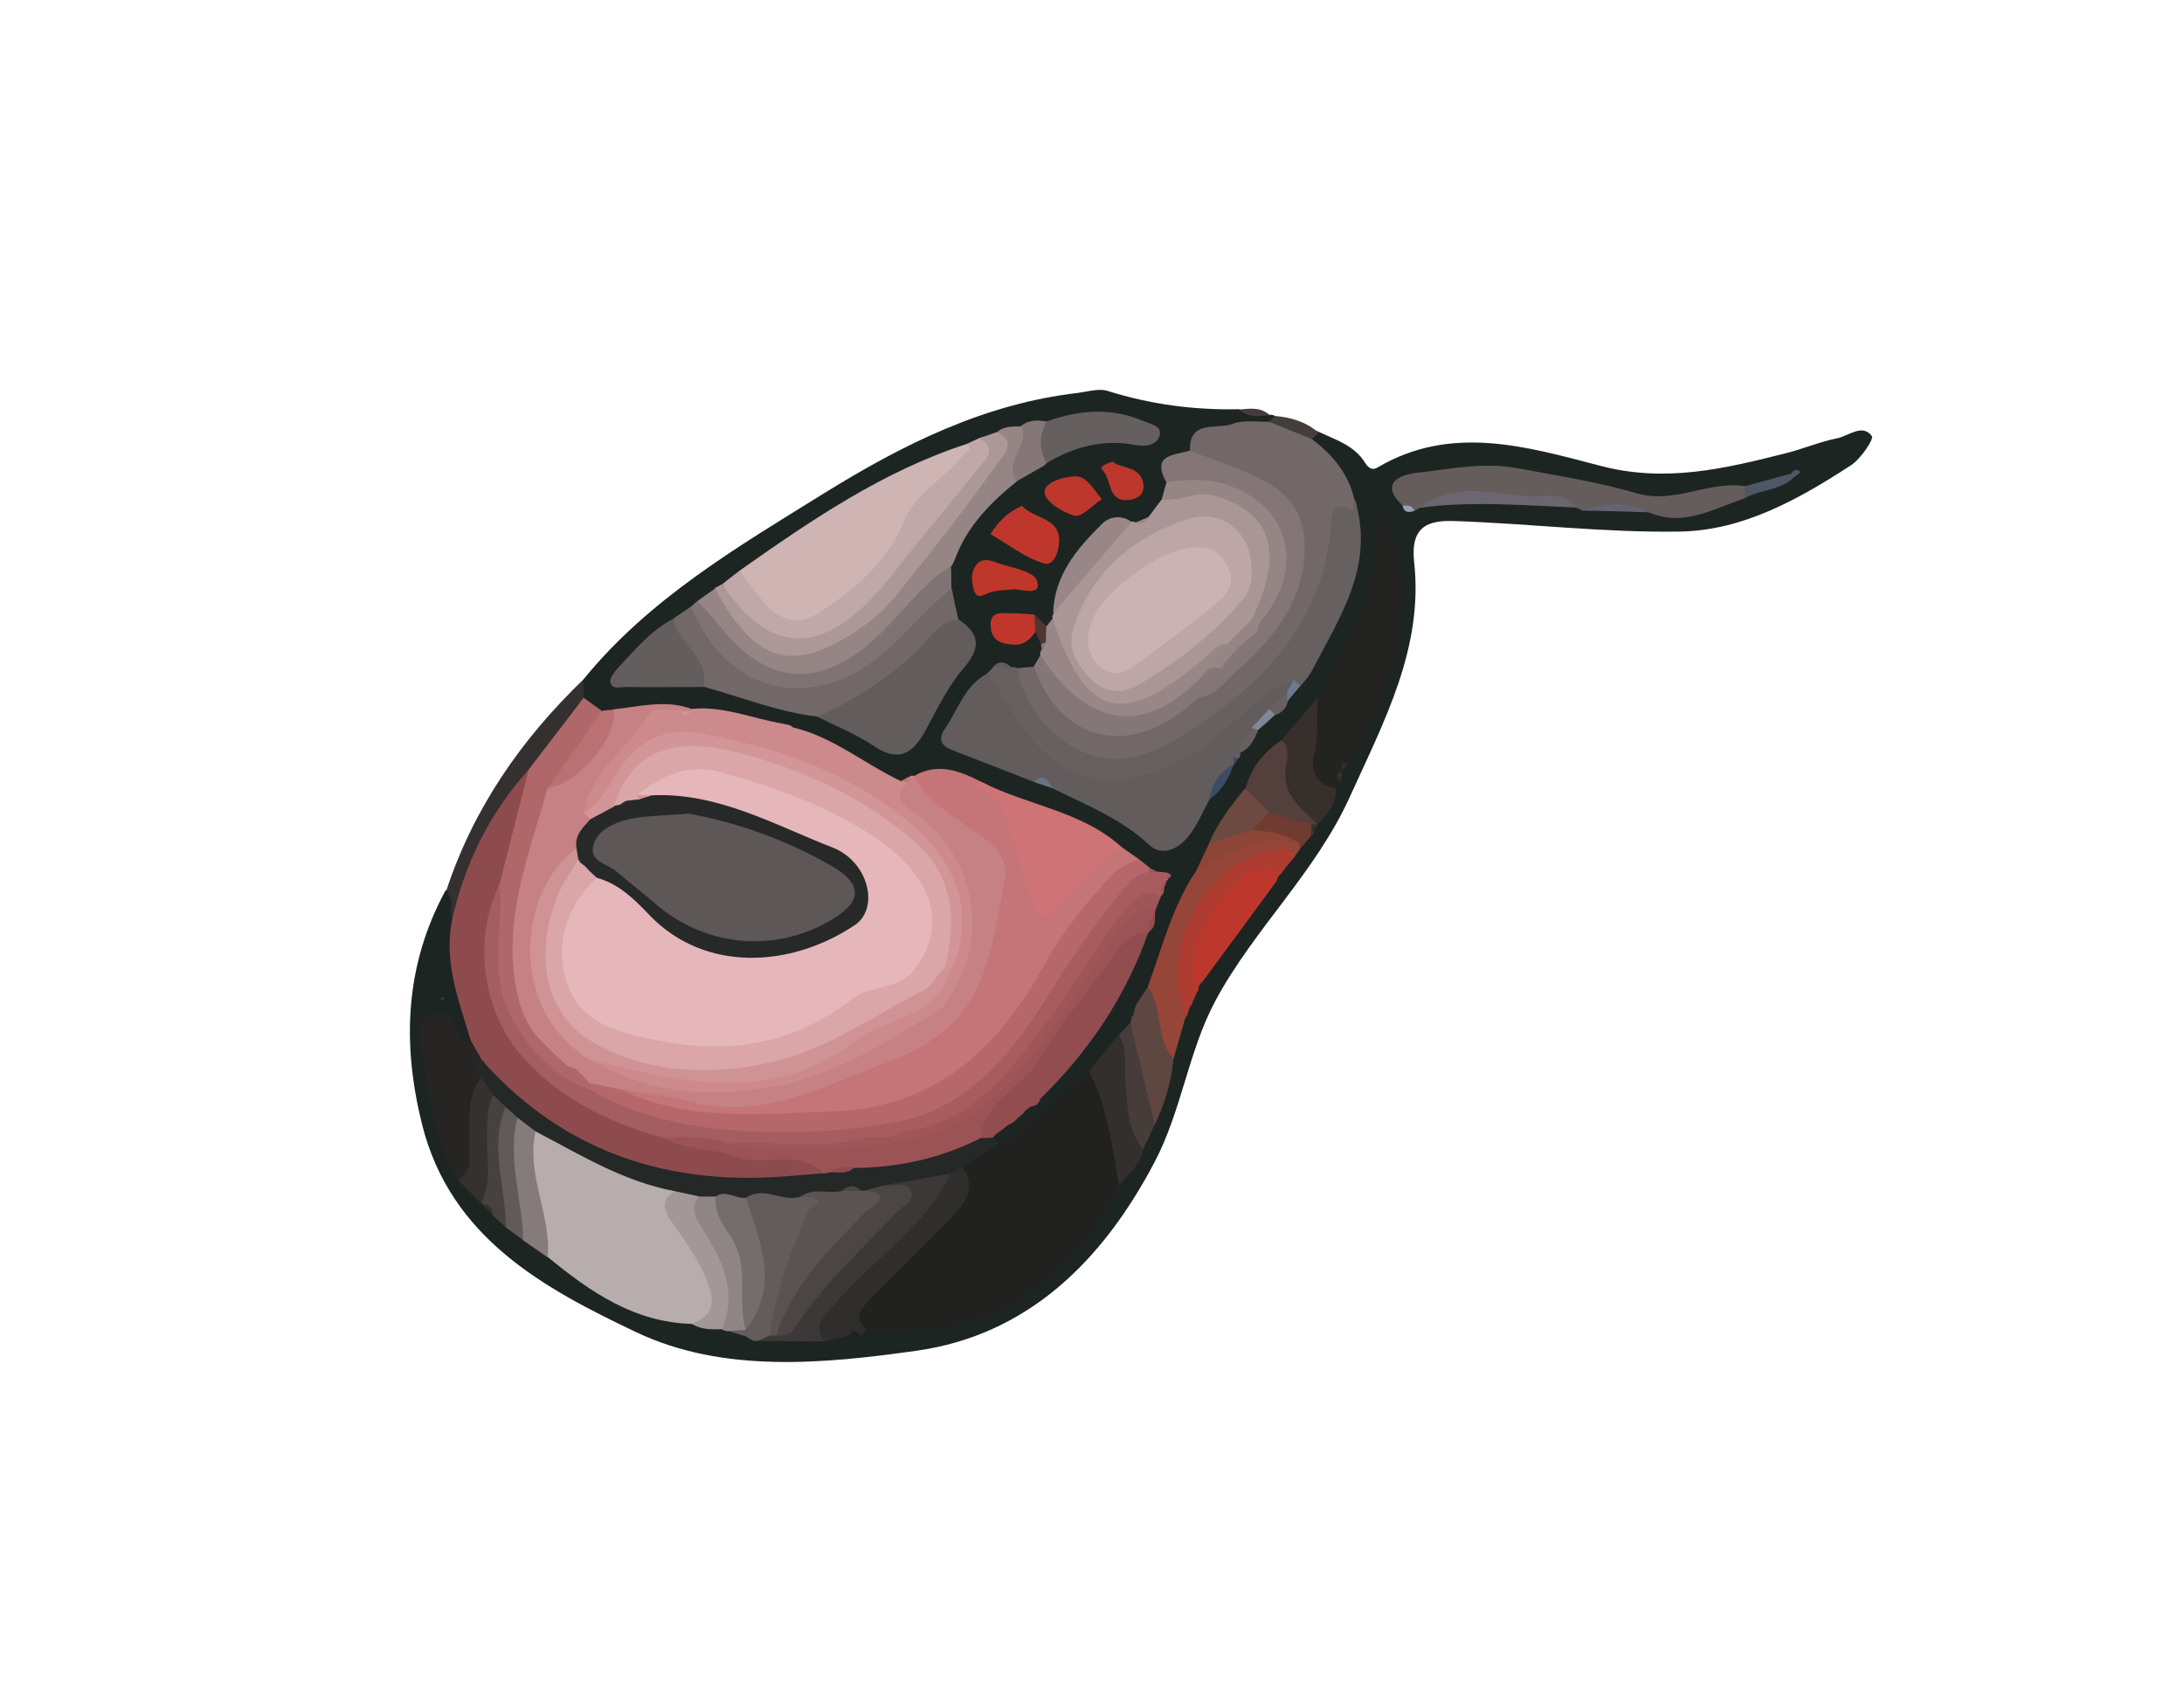 <?xml version="1.0" encoding="utf-8"?>
<!-- Generator: Adobe Illustrator 16.0.0, SVG Export Plug-In . SVG Version: 6.00 Build 0)  -->
<!DOCTYPE svg PUBLIC "-//W3C//DTD SVG 1.0//EN" "http://www.w3.org/TR/2001/REC-SVG-20010904/DTD/svg10.dtd">
<svg version="1.0" id="mouse_xA0_Image_1_" xmlns:x="http://ns.adobe.com/Extensibility/1.0/" xmlns:i="http://ns.adobe.com/AdobeIllustrator/10.0/" xmlns:graph="http://ns.adobe.com/Graphs/1.0/"
	 xmlns="http://www.w3.org/2000/svg" xmlns:xlink="http://www.w3.org/1999/xlink" xmlns:a="http://ns.adobe.com/AdobeSVGViewerExtensions/3.0/"
	 x="0px" y="0px" width="87.12px" height="67.92px" viewBox="0 0 87.12 67.92" style="enable-background:new 0 0 87.12 67.92;"
	 xml:space="preserve">
<g>
	<path style="fill-rule:evenodd;clip-rule:evenodd;fill:#1D2523;" d="M23.27,27.1c2.62-3.22,6.14-5.28,9.59-7.42
		c3.13-1.94,6.4-3.58,10.14-4.01c0.39-0.05,0.83-0.19,1.18-0.08c1.72,0.54,3.46,0.77,5.25,0.73c0.37,0.28,0.84-0.04,1.21,0.23
		c0.08-0.02,0.15,0,0.22,0.04c0.04,0.22-0.1,0.32-0.26,0.4c-0.96,0.34-2.16-0.08-2.9,0.93c-0.31,0.43-1.13,0.44-1,1.23
		c0,0.28-0.06,0.54-0.16,0.8c-0.13,0.32-0.33,0.58-0.61,0.78c-0.19,0.13-0.39,0.22-0.61,0.27c-0.11,0.02-0.22,0.02-0.33,0.01
		c-1.39,0.02-1.78,1.17-2.35,2.11c-0.23,0.38-0.34,0.81-0.39,1.25c-0.02,0.11-0.06,0.21-0.11,0.32c-0.09,0.15-0.21,0.26-0.37,0.33
		c-0.29,0.06-0.5-0.2-0.77-0.2c-0.12-0.01-0.24-0.04-0.36-0.03c-0.22,0.02-0.55-0.05-0.5,0.3c0.03,0.22,0.32,0.19,0.52,0.16
		c0.2-0.03,0.38-0.12,0.58-0.16c0.28-0.01,0.4,0.17,0.47,0.4c0.02,0.11,0.03,0.23,0.03,0.34c-0.01,0.11-0.04,0.23-0.07,0.33
		c-0.08,0.21-0.2,0.4-0.38,0.55c-0.19,0.12-0.4,0.16-0.62,0.15c-0.1,0-0.2-0.02-0.3-0.04c-0.18-0.03-0.36-0.1-0.55-0.03
		c-0.08,0.04-0.16,0.09-0.24,0.14c-0.07,0.07-0.14,0.14-0.21,0.21c-0.03,0.04-0.07,0.07-0.11,0.11c-0.13,0.15-0.27,0.29-0.39,0.46
		c-1.13,1.54-1.13,1.55,0.6,2.36c0.61,0.29,1.21,0.62,1.85,0.84c0.26,0.1,0.51,0.21,0.77,0.33c1.11,0.44,2.24,0.81,3.2,1.58
		c1.16,0.94,1.55,0.82,2.37-0.45c0.11-0.17,0.21-0.34,0.33-0.5c0.34-0.4,0.65-0.83,0.91-1.28c0.05-0.09,0.1-0.18,0.15-0.27
		c0.05-0.09,0.1-0.18,0.15-0.27c0.03-0.04,0.06-0.09,0.08-0.13c0.03-0.04,0.06-0.08,0.09-0.13c0.23-0.27,0.44-0.55,0.64-0.85
		c0.18-0.25,0.42-0.44,0.67-0.62c0.26-0.16,0.42-0.42,0.59-0.67c0.16-0.22,0.33-0.43,0.48-0.65c1.26-2.15,2.58-4.28,2.04-6.96
		c-0.22-1.04-1.13-1.69-1.55-2.62c0.05-0.19,0.13-0.33,0.36-0.2c0.68,0.32,1.42,0.54,1.85,1.23c0.11,0.18,0.27,0.33,0.49,0.2
		c2.95-1.75,5.99-0.83,8.91-0.07c2.59,0.68,4.95,0.11,7.37-0.5c0.69-0.17,1.36-0.46,2.06-0.6c0.47-0.09,1-0.6,1.39-0.09
		c0.09,0.12-0.45,0.92-0.84,1.17c-2.08,1.35-4.3,2.6-6.82,2.64c-3,0.05-6-0.32-9-0.42c-0.98-0.03-1.76,0.16-1.6,1.63
		c0.38,3.43-1.2,6.36-2.57,9.38c-1.37,3.02-3.81,5.25-5.35,8.11c-1.09,2.03-1.35,4.38-2.43,6.44c-2.07,3.94-5.05,6.9-9.5,7.53
		c-3.7,0.52-7.71,0.91-11.18-0.74c-3.66-1.74-7.42-3.75-8.55-8.31c-0.8-3.24-0.67-6.34,0.95-9.32c0.68,0.15,0.46,0.73,0.56,1.16
		c-0.16,1.57,0.27,3.06,0.61,4.56c-0.12,0.56-0.36,0.67-0.79,0.23c-0.23-0.23-0.37-0.74-0.81-0.47c-0.34,0.21-0.24,0.65-0.18,1
		c0.28,1.6,0.47,3.24,1.26,4.71c0.17,0.38,0.45,0.69,0.74,0.97c0.07,0.07,0.14,0.14,0.21,0.21c0.13,0.14,0.27,0.29,0.41,0.43
		c0.17,0.17,0.36,0.32,0.56,0.45c0.25,0.16,0.48,0.36,0.73,0.53c0.35,0.24,0.7,0.47,1.06,0.69c1.62,1.23,3.29,2.36,5.4,2.58
		c0.36,0.14,0.75,0.15,1.13,0.19c0.11,0.01,0.21,0.04,0.32,0.07c0.26,0.08,0.51,0.17,0.77,0.25c0.16,0.04,0.31,0.09,0.48,0.1
		c0.11,0,0.22,0.01,0.34,0.01c0.7,0.01,1.39,0,2.09-0.02c0.34-0.06,0.67-0.16,1.02-0.18c0.17-0.02,0.33-0.03,0.5-0.05
		c0.16-0.04,0.32-0.09,0.48-0.13c0.99-0.18,1.9-0.58,3-0.18c0.64,0.23,1.46-0.29,2.08-0.72c1.84-1.26,3.63-2.58,4.67-4.64
		c0.29-0.52,0.72-0.96,0.94-1.52c0.15-0.35,0.32-0.69,0.47-1.05c0.35-0.75,0.48-1.57,0.69-2.35c0.15-0.5,0.32-0.99,0.48-1.49
		c0.03-0.09,0.07-0.19,0.11-0.28c0.08-0.18,0.15-0.36,0.21-0.54c0.06-0.18,0.13-0.36,0.21-0.54c0.04-0.09,0.08-0.18,0.13-0.27
		c0.07-0.14,0.15-0.28,0.23-0.41c0.86-1.3,1.88-2.48,2.77-3.75c0.06-0.09,0.13-0.17,0.19-0.26c0.03-0.04,0.07-0.08,0.1-0.12
		c0.17-0.19,0.33-0.39,0.47-0.6c0.08-0.12,0.17-0.24,0.27-0.36c0.12-0.15,0.24-0.3,0.37-0.45c0.13-0.14,0.25-0.29,0.35-0.46
		c0.04-0.09,0.09-0.18,0.14-0.26c0.18-0.31,0.35-0.62,0.49-0.95c0.06-0.14,0.12-0.28,0.17-0.42c0.05-0.15,0.1-0.29,0.15-0.43
		c0.04-0.1,0.09-0.19,0.15-0.28c0.08-0.14,0.16-0.28,0.24-0.42c0.69-1.69,1.54-3.33,1.75-5.19c0.07-0.6,0.1-1.19,0.09-1.79
		c-0.01-0.65-0.25-1.25-0.37-1.87c0.01,0.54-0.03,1.09-0.17,1.61c-0.48,1.78-1.24,3.44-2.23,5c-0.46,0.64-0.92,1.28-1.5,1.82
		c-0.61,0.54-1.08,1.18-1.46,1.9c-0.43,0.75-0.98,1.42-1.35,2.21c-0.2,0.39-0.39,0.79-0.58,1.19c-0.81,1.36-1.25,2.87-1.82,4.33
		c-0.14,0.28-0.32,0.55-0.49,0.82c-0.11,0.17-0.2,0.35-0.27,0.54c-0.04,0.1-0.08,0.19-0.13,0.28c-0.14,0.22-0.33,0.4-0.49,0.6
		c-0.37,0.45-0.7,0.93-1.07,1.38c-0.63,0.56-1.22,1.18-1.89,1.7c-0.08,0.07-0.17,0.13-0.25,0.19c-0.04,0.03-0.08,0.06-0.12,0.1
		c-0.08,0.07-0.15,0.14-0.23,0.21c-0.36,0.29-0.65,0.7-1.18,0.72c-0.16-0.01-0.3-0.07-0.41-0.2c-0.04-0.09-0.05-0.19-0.03-0.29
		c0.04-0.09,0.09-0.17,0.16-0.25c0.13-0.14,0.29-0.24,0.45-0.34c0.07-0.05,0.15-0.1,0.22-0.15c0.03-0.03,0.07-0.05,0.1-0.08
		c0.06-0.06,0.13-0.12,0.2-0.18c0.03-0.03,0.07-0.06,0.1-0.09c0.07-0.06,0.14-0.12,0.21-0.17c0.07-0.06,0.14-0.12,0.21-0.18
		c0.1-0.11,0.19-0.22,0.28-0.34c1.74-1.76,2.93-3.88,4.03-6.05c0.04-0.09,0.09-0.18,0.14-0.27c0.12-0.21,0.18-0.44,0.21-0.68
		c0.02-0.09,0.04-0.18,0.07-0.27c0.05-0.13,0.11-0.25,0.17-0.38c0.04-0.08,0.08-0.16,0.11-0.24c0.05-0.12,0.09-0.23,0.14-0.35
		c0.02-0.08,0.06-0.14,0.12-0.2c0.16-0.03,0.08,0.14,0.1-0.02c0.01-0.06-0.1-0.09-0.19-0.06c-0.13,0-0.25-0.03-0.37-0.08
		c-0.13-0.05-0.25-0.12-0.37-0.18c-0.17-0.1-0.33-0.21-0.48-0.33c-0.24-0.2-0.51-0.36-0.75-0.56c-0.54-0.51-1.21-0.77-1.9-0.97
		c-1.2-0.34-2.23-1.04-3.4-1.44c-0.79-0.23-1.57-0.51-2.42-0.28c-0.1,0.04-0.21,0.08-0.32,0.11c-0.16,0.06-0.33,0.1-0.5,0.11
		c-0.59-0.01-1-0.41-1.46-0.7c-0.89-0.57-1.82-1.04-2.85-1.33c-0.2-0.11-0.42-0.18-0.65-0.21c-1.08-0.17-2.14-0.42-3.22-0.57
		c-1.07-0.35-2.14-0.08-3.21,0c-0.19,0.02-0.38,0.02-0.56,0c-0.41-0.08-0.72-0.29-0.81-0.73C23.14,27.6,23.12,27.33,23.27,27.1z"/>
	<path style="fill-rule:evenodd;clip-rule:evenodd;fill:#353030;" d="M23.27,27.1c0,0.24,0.01,0.48,0.01,0.73
		c-0.36,1.24-1.42,2.03-2.04,3.11c-1.18,1.52-2.22,3.11-2.67,5.01c-0.08,0.33-0.04,0.75-0.54,0.81c-0.1-0.41,0.12-0.87-0.23-1.23
		C18.88,32.24,20.79,29.49,23.27,27.1z"/>
	<path style="fill-rule:evenodd;clip-rule:evenodd;fill:#433D3C;" d="M52.6,17.26c-0.09,0.08-0.18,0.17-0.27,0.25
		c-0.7,0.09-1.34,0.05-1.71-0.69c0.08-0.08,0.16-0.15,0.25-0.23C51.51,16.65,52.1,16.82,52.6,17.26z"/>
	<path style="fill-rule:evenodd;clip-rule:evenodd;fill:#433D3C;" d="M50.65,16.56c-0.42,0.03-0.86,0.12-1.21-0.23
		C49.86,16.3,50.29,16.22,50.65,16.56z"/>
	<path style="fill-rule:evenodd;clip-rule:evenodd;fill:#21211F;" d="M44.64,47.29c-1.48,2.96-3.86,5-7.03,5.65
		c-0.82,0.17-2.02,0.12-3.04,0.1c-1.09-0.34-0.45-0.93-0.12-1.33c0.89-1.07,1.92-2.01,2.92-2.98c0.63-0.62,1.03-1.3,0.93-2.21
		c0.3-0.67,0.96-0.75,1.55-0.92c0.55,0.02,0.76-0.55,1.2-0.72c0.08-0.08,0.16-0.16,0.24-0.24l0,0c0.08-0.08,0.16-0.16,0.24-0.24
		c0.64-0.56,1.28-1.12,1.92-1.68c0.23-0.05,0.43,0.05,0.49,0.23C44.39,44.36,45.1,45.73,44.64,47.29z"/>
	<path style="fill-rule:evenodd;clip-rule:evenodd;fill:#C68184;" d="M24.47,28.29c1.05-0.11,2.1-0.41,3.16,0
		c-0.04,0.04-0.07,0.09-0.1,0.14c-0.15,0.1-0.31,0.15-0.48,0.17c-0.55-0.02-0.96,0.17-1.32,0.64c-0.76,0.97-1.7,1.81-2.06,3.04
		c0,0.17,0.01,0.33-0.01,0.5c-0.12,0.44-0.31,0.84-0.56,1.22c-1.12,1.09-1.52,2.47-1.6,3.97c-0.1,1.82,0.91,3.05,2.27,4.07
		c3.46,1.4,6.88,1.93,10.2-0.4c0.36-0.25,0.79-0.36,1.21-0.48c3.27-0.94,4.21-4.03,2.54-6.93c-0.38-0.66-0.88-1.21-1.51-1.67
		c-0.41-0.31-0.97-0.74-0.17-1.28c0.08-0.09,0.16-0.19,0.22-0.29c0.06-0.06,0.13-0.07,0.22-0.04c1.32,0.78,2.49,1.77,3.57,2.85
		c0.58,0.58,0.47,1.43,0.31,2.17c-0.24,1.09-0.5,2.18-0.87,3.23c-0.4,1.13-1.12,2.09-2.19,2.59c-1.69,0.79-3.35,1.65-5.12,2.28
		c-2.07,0.74-4.09,0.28-6.12-0.1c-0.35-0.07-0.69-0.21-1.05-0.2c-0.4-0.02-0.79-0.08-1.16-0.24c-0.09-0.04-0.19-0.09-0.27-0.14
		c-0.08-0.05-0.16-0.11-0.23-0.17c-0.03-0.03-0.07-0.06-0.1-0.09c-0.06-0.06-0.13-0.12-0.19-0.18c-0.03-0.03-0.06-0.06-0.09-0.08
		c-0.1-0.07-0.2-0.14-0.31-0.2c-0.07-0.04-0.14-0.08-0.21-0.13c-0.07-0.05-0.13-0.11-0.19-0.16c-0.03-0.03-0.06-0.06-0.09-0.09
		c-0.07-0.06-0.13-0.12-0.19-0.18c-0.03-0.03-0.07-0.06-0.1-0.09c-0.07-0.06-0.14-0.13-0.21-0.19c-0.04-0.03-0.07-0.07-0.11-0.1
		c-0.08-0.07-0.16-0.14-0.24-0.21c-0.04-0.04-0.08-0.08-0.12-0.12c-0.09-0.08-0.16-0.17-0.24-0.26c-0.77-1.36-1-2.79-0.71-4.34
		c0.34-1.78,0.51-3.59,1.35-5.24C22.95,30.84,23.86,29.71,24.47,28.29z"/>
	<path style="fill-rule:evenodd;clip-rule:evenodd;fill:#C57478;" d="M24.73,43.44c0.94,0.16,1.89,0.25,2.8,0.49
		c2.89,0.76,5.29-0.59,7.85-1.56c3.76-1.43,4-3.5,4.7-7.26c0.14-0.76-0.27-1.25-0.85-1.7c-0.98-0.75-2.15-1.29-2.77-2.46
		c0.96-0.56,1.83-0.2,2.7,0.24c1.04,0.44,1.24,1.45,1.62,2.35c0.22,0.52,0.35,1.06,0.5,1.59c0.3,1.04,0.45,1.08,1.2,0.34
		c0.42-0.42,0.83-0.86,1.27-1.26c0.28-0.25,0.55-0.62,1.03-0.4c0.21,0.15,0.43,0.3,0.64,0.45c0.06,0.17,0.01,0.31-0.14,0.41
		c-1.27,0.89-2.09,2.17-2.95,3.41c-0.25,0.36-0.48,0.73-0.7,1.12c-1.92,3.5-4.83,5.42-8.86,5.52c-2.35,0.06-4.7,0.22-6.99-0.5
		C25.35,44.08,24.78,44.09,24.73,43.44z"/>
	<path style="fill-rule:evenodd;clip-rule:evenodd;fill:#B7ADAC;" d="M27.6,52.8c-2.3-0.06-4.06-1.28-5.74-2.66
		c-0.53-1.37-0.9-2.77-0.85-4.25c0.01-0.31-0.07-0.64,0.25-0.86c0.07-0.02,0.16-0.07,0.23-0.04c1.86,0.7,3.6,1.69,5.44,2.44
		c-0.08,1.08,0.64,1.82,1.14,2.65c0.42,0.71,0.68,1.42,0.47,2.25C28.39,52.87,28.13,53.08,27.6,52.8z"/>
	<path style="fill-rule:evenodd;clip-rule:evenodd;fill:#8E4B4E;" d="M18.02,36.76c0.5-2.29,1.5-4.32,3.07-6.07
		c0.46,1.25-0.37,2.34-0.47,3.52c-0.03,0.38-0.2,0.76-0.4,1.1c-1.23,2.19-0.5,6,1.9,7.68c1.4,0.99,2.94,1.57,4.51,2.17
		c1.64,0.46,3.29,0.79,4.99,0.84c0.55,0.02,1.14-0.01,1.31,0.72c-0.87,0.71-1.97,0.62-2.95,0.62c-4.13,0.01-7.71-1.41-10.61-4.42
		c-0.08-0.1-0.14-0.2-0.2-0.31c-0.06-0.1-0.12-0.21-0.17-0.31c-0.15-0.26-0.15-0.56-0.23-0.83C18.31,39.93,17.71,38.42,18.02,36.76z
		"/>
	<path style="fill-rule:evenodd;clip-rule:evenodd;fill:#726868;" d="M50.62,16.82c0.57,0.23,1.14,0.46,1.71,0.69
		c0.82,0.62,1.45,1.36,1.69,2.39c0.11,0.18,0.14,0.39,0.06,0.57c-0.11,0.26-0.26,0.05-0.4,0.04c-0.29,0-0.22,0.39-0.25,0.6
		c-0.42,3.41-2.28,5.88-5.02,7.8c-0.86,0.6-1.74,1.13-2.74,1.45c-2,0.63-4.38-0.58-5.06-2.55c-0.13-0.38-0.25-0.76-0.05-1.16
		c0.23-0.02,0.45-0.04,0.68-0.06c0.32,0.13,0.43,0.44,0.61,0.71c1.26,1.9,2.98,2.25,4.91,1c0.3-0.19,0.59-0.4,0.88-0.61
		c1.8-1.2,3.31-2.63,3.91-4.8c0.44-1.63,0.03-2.53-1.39-3.42c-0.87-0.55-2-0.6-2.69-1.47c-0.06-1.27,1.04-0.87,1.66-1.08
		C49.58,16.73,50.12,16.83,50.62,16.82z"/>
	<path style="fill-rule:evenodd;clip-rule:evenodd;fill:#625C5C;" d="M41.25,31.19c-1.09-0.43-2.18-0.86-3.28-1.28
		c-0.42-0.16-0.56-0.43-0.3-0.81c0.53-0.76,0.79-1.73,1.68-2.22c0.68,0.14,0.91,0.72,1.21,1.23c1.64,2.82,3.97,3.42,6.74,1.73
		c0.82-0.5,1.58-1.07,2.29-1.71c0.55-0.49,1.04-1.12,1.9-1.11c0.31,0.18,0.14,0.36,0.02,0.55c-0.29,0.23-0.42,0.62-0.75,0.82
		c-0.27,0.23-0.58,0.42-0.73,0.76c-0.12,0.34-0.44,0.54-0.56,0.88l0,0.01c-0.08,0.05-0.13,0.13-0.15,0.22
		c-0.02,0.09-0.06,0.17-0.11,0.25l0.01-0.01c-0.4,0.42-0.64,0.94-0.98,1.4c-0.27,0.48-0.48,1.01-0.82,1.44
		c-0.39,0.5-1.05,0.84-1.56,0.37c-1.13-1.05-2.52-1.61-3.86-2.26C41.76,31.32,41.58,31.02,41.25,31.19z"/>
	<path style="fill-rule:evenodd;clip-rule:evenodd;fill:#CC8A8D;" d="M36.24,31.2c-0.72,0.59-0.22,0.87,0.27,1.22
		c2.48,1.82,3,5.11,1.22,7.56c-0.05,0.06-0.06,0.17-0.12,0.2c-2.08,1.29-4.23,2.67-6.58,3.12c-2.48,0.48-5.17,0.41-7.51-1.08
		c0.45-0.41,0.91-0.12,1.35-0.02c1.55,0.37,3.12,0.64,4.72,0.64c1.11,0.01,2.12-0.32,3.04-0.94c0.86-0.58,1.78-1.07,2.77-1.4
		c0.91-0.31,1.63-0.82,2.12-1.64c0.05-0.1,0.1-0.21,0.15-0.31c0.11-0.2,0.16-0.42,0.19-0.65c0.45-1.7-0.02-3.13-1.25-4.35
		c-2.59-2.56-5.89-3.57-9.34-4.11c-1.12-0.17-1.92,0.8-2.54,1.73c-0.36,0.54-0.57,1.28-1.44,1.21c0.32-1.68,1.82-2.59,2.64-3.95
		c0.13-0.21,0.8-0.08,1.22-0.11c0.12,0.11,0.26,0.1,0.39,0.03l0.08-0.08c1.25-0.12,2.4,0.39,3.6,0.59c0.14,0.04,0.3,0.03,0.41,0.15
		c1.6,0.38,2.85,1.45,4.3,2.14C36.04,31.11,36.15,31.12,36.24,31.2z"/>
	<path style="fill-rule:evenodd;clip-rule:evenodd;fill:#CEB5B4;" d="M29.5,22.76c2.84-2,5.7-3.96,9.05-5.05
		c0.53-0.04,0.42,0.3,0.21,0.48c-1.79,1.5-2.67,3.74-4.34,5.33c-0.38,0.36-0.77,0.69-1.21,0.97C31.55,25.52,29.92,24.76,29.5,22.76z
		"/>
	<path style="fill-rule:evenodd;clip-rule:evenodd;fill:#676060;" d="M51.61,27.13c-1.55,0.55-2.46,1.95-3.81,2.79
		c-3.26,2.04-5.77,1.47-7.62-1.88c-0.23-0.41-0.54-0.78-0.82-1.17c0,0,0,0,0,0c0.1-0.07,0.17-0.16,0.24-0.24l0,0
		c0.25-0.16,0.51-0.14,0.77-0.01c0.07-0.02,0.13-0.01,0.2,0.02c0.28,1.41,1.06,2.48,2.3,3.18c1.58,0.88,3.05,0.31,4.4-0.55
		c3.03-1.92,5.43-4.31,5.81-8.15c0.04-0.39-0.04-1.26,0.89-0.76c0.02-0.16,0.04-0.31,0.06-0.47c0.85,2.65-0.6,4.74-1.72,6.9
		c-0.11,0.21-0.28,0.38-0.43,0.57C51.71,27.37,51.67,27.23,51.61,27.13z"/>
	<path style="fill-rule:evenodd;clip-rule:evenodd;fill:#B6676A;" d="M24.73,43.44c2.7,1.32,5.59,0.98,8.44,0.89
		c4.06-0.13,6.62-2.43,8.48-5.84c0.72-1.32,1.68-2.5,2.73-3.61c0.32-0.34,0.69-0.43,1.03-0.63c0.14,0.11,0.29,0.22,0.43,0.34
		c0.07,0.12,0.07,0.24,0,0.35c-1.42,1.31-2.51,2.88-3.47,4.52c-0.71,1.21-1.6,2.28-2.52,3.31c-1.36,1.52-3.13,2.21-5.15,2.45
		c-1.67,0.2-3.33,0.21-5,0.23c-1.77-0.04-3.45-0.53-5.11-1.07c-0.43-0.14-0.9-0.34-1.13-0.81c-0.02-0.14,0.01-0.26,0.09-0.37
		C23.92,43.28,24.32,43.36,24.73,43.44z"/>
	<path style="fill-rule:evenodd;clip-rule:evenodd;fill:#232321;" d="M53.51,31.19c-0.08,0.08-0.16,0.17-0.23,0.25
		c-1.04,0.26-1.14-0.52-1.17-1.17c-0.04-0.83,0.05-1.67,0.45-2.44c1.11-2.27,2.45-4.46,2.4-7.12c0-0.1,0.07-0.2,0.11-0.3
		c0.11,0.15,0.25,0.29,0.33,0.45c0.81,1.72,0.66,3.53,0.21,5.26c-0.4,1.52-0.92,3.04-1.84,4.36c-0.16,0-0.16,0.16-0.24,0.24l0,0
		C53.38,30.88,53.36,31.03,53.51,31.19z"/>
	<path style="fill-rule:evenodd;clip-rule:evenodd;fill:#AA9696;" d="M45.14,20.81c0.06-0.02,0.1-0.01,0.15,0.03
		c0.18-0.08,0.41-0.04,0.54-0.24c0.17-0.23,0.34-0.46,0.51-0.68c1.23-0.9,2.4-0.57,3.53,0.22c1.02,0.71,1.29,1.62,0.95,3.07
		c-0.11,0.47-0.21,0.93-0.48,1.34c-0.06,0.1-0.14,0.2-0.22,0.29c-0.04,0.04-0.08,0.08-0.12,0.13c-0.08,0.08-0.16,0.16-0.25,0.24
		c-0.04,0.04-0.08,0.07-0.12,0.11c-0.08,0.08-0.16,0.15-0.24,0.23c-0.04,0.04-0.08,0.08-0.12,0.11c-0.08,0.08-0.17,0.15-0.26,0.22
		c-0.09,0.07-0.19,0.14-0.29,0.2c-0.6,0.53-1.26,0.97-1.9,1.43c-1.08,0.78-2.2,1.16-3.42,0.44c-1.23-0.73-1.6-1.9-1.41-3.28
		c-0.02-0.07-0.01-0.14,0.04-0.2C42.72,22.98,43.69,21.69,45.14,20.81z"/>
	<path style="fill-rule:evenodd;clip-rule:evenodd;fill:#242827;" d="M19.39,42.47c3.06,3.33,6.9,4.7,11.35,4.48
		c0.71-0.03,1.42-0.11,2.14-0.16c0.08-0.09,0.18-0.16,0.29-0.21c0.35-0.11,0.71-0.17,1.06-0.27c1.68-0.15,3.29-0.58,4.87-1.15
		c0.2,0,0.38,0.06,0.51,0.22c0.08,0.07,0.16,0.15,0.23,0.22c-0.48,0.32-0.96,0.64-1.44,0.96c-0.11,0.23-0.31,0.36-0.53,0.47
		c-0.76,0.37-1.6,0.27-2.4,0.43c-0.27,0.07-0.54,0.14-0.81,0.2c-0.11,0.02-0.22,0.03-0.32,0.02c-0.32-0.07-0.63,0.01-0.94,0.09
		c-0.48,0.1-0.99,0.04-1.46,0.21c-0.69,0.32-1.4-0.37-2.1,0.03c-0.45,0.07-0.89-0.07-1.34-0.01c-0.23,0.02-0.46,0.01-0.69-0.04
		c-0.34-0.09-0.7-0.15-0.92-0.46c-2.02-0.38-3.75-1.45-5.53-2.38c-0.24-0.12-0.51-0.14-0.73-0.3c-0.22-0.15-0.41-0.33-0.59-0.51
		c-0.18-0.18-0.37-0.37-0.56-0.55c-0.23-0.24-0.44-0.49-0.57-0.79c-0.04-0.3-0.33-0.7,0.29-0.73l0,0
		C19.27,42.31,19.34,42.39,19.39,42.47z"/>
	<path style="fill-rule:evenodd;clip-rule:evenodd;fill:#625C5C;" d="M38.23,24.7c0.83,0.55,0.93,1.1,0.23,1.92
		c-0.64,0.74-1.08,1.66-1.55,2.53c-0.52,0.95-1.1,1.26-2.09,0.58c-0.68-0.46-1.47-0.77-2.21-1.14c0.19-0.43,0.6-0.61,0.97-0.83
		c1.19-0.7,2.31-1.49,3.27-2.5C37.19,24.89,37.55,24.34,38.23,24.7z"/>
	<path style="fill-rule:evenodd;clip-rule:evenodd;fill:#655D5C;" d="M55.95,20.16c-0.96-0.9-0.07-1.23,0.54-1.3
		c1.33-0.15,2.68-0.44,4.02-0.19c1.6,0.3,3.21,0.54,4.76,1c1.53,0.45,2.88-0.51,4.35-0.28c0.13,0.16,0.11,0.32-0.01,0.48
		c-1.25,0.41-2.45,1.17-3.85,0.56c-0.87-0.29-1.75-0.16-2.64-0.07c-0.08-0.04-0.16-0.08-0.25-0.12c-2.07-0.4-4.15-0.6-6.22,0.01
		c-0.08,0.05-0.17,0.09-0.25,0.14C56.28,20.25,56.06,20.31,55.95,20.16z"/>
	<path style="fill-rule:evenodd;clip-rule:evenodd;fill:#726868;" d="M38.23,24.7c-0.85,0.11-1.21,0.86-1.75,1.36
		c-1.15,1.06-2.45,1.89-3.87,2.52c-1.57-0.18-3.03-0.78-4.54-1.19c-0.33-0.94-1.4-1.55-1.21-2.72c0.24-0.16,0.48-0.33,0.72-0.49
		c0.61,0.36,0.85,1.03,1.32,1.52c1.7,1.78,3.54,1.97,5.53,0.54c0.72-0.51,1.35-1.11,1.96-1.74c0.45-0.47,0.95-0.85,1.58-1.03
		C38.04,23.88,38.13,24.29,38.23,24.7z"/>
	<path style="fill-rule:evenodd;clip-rule:evenodd;fill:#CE7376;" d="M44.76,33.8c-0.98,0.57-1.7,1.44-2.41,2.28
		c-0.73,0.87-1.02,0.44-1.27-0.3c-0.31-0.94-0.54-1.9-0.88-2.83c-0.22-0.61-0.4-1.25-1.2-1.49c-0.41-0.12,0.02-0.21,0.14-0.28
		C40.99,32.13,43.17,32.34,44.76,33.8z"/>
	<path style="fill-rule:evenodd;clip-rule:evenodd;fill:#9B5356;" d="M39.12,45.39c-1.59,0.81-3.29,1.18-5.07,1.19
		c-0.28,0.21-0.64,0-0.93,0.18c-0.08,0.01-0.17,0.02-0.25,0.04c-1.01-1.01-2.36-0.25-3.52-0.67c-0.94-0.35-2.03-0.26-2.96-0.76
		c0.84-0.57,1.69-0.14,2.53,0c2.7,0.28,5.39,0.3,8.04-0.4c1.63-0.43,2.71-1.61,3.75-2.83c1.32-1.55,2.29-3.34,3.51-4.97
		c0.43-0.58,0.84-1.48,1.88-0.92c-0.01,0.08-0.02,0.16-0.03,0.23c-0.23,0.18-0.01,0.52-0.25,0.69l-0.01,0.02
		c-1,0.71-1.59,1.77-2.24,2.76C42.27,41.91,40.65,43.61,39.12,45.39z"/>
	<path style="fill-rule:evenodd;clip-rule:evenodd;fill:#968585;" d="M40.56,19.2c-1.06,0.85-1.99,1.8-2.47,3.11
		c-0.04,0.1-0.08,0.19-0.14,0.27l-0.01-0.01c-0.97,1.43-2.17,2.65-3.56,3.67c-2,1.46-4.02,1.2-5.58-0.72
		c-0.38-0.47-0.95-0.85-0.98-1.55c0.24-0.17,0.47-0.34,0.71-0.5c0.55,0.18,0.72,0.71,1.03,1.11c1.09,1.39,2.49,1.63,3.98,0.68
		c1.02-0.65,1.85-1.48,2.59-2.43c0.96-1.22,1.88-2.47,2.88-3.65c0.46-0.54,0.86-1.15,0.76-1.94c0.28-0.26,0.63-0.22,0.97-0.24
		c0.51-0.09,0.38,0.28,0.33,0.51C40.94,18.08,40.74,18.64,40.56,19.2z"/>
	<path style="fill-rule:evenodd;clip-rule:evenodd;fill:#AF676A;" d="M23.52,43.2c0,0.08,0,0.16-0.01,0.25
		c-0.55,0.36-0.9-0.1-1.26-0.35c-2.13-1.47-2.87-3.57-2.62-6.07c0.06-0.58,0.05-1.18,0.29-1.74c0.39-1.53,0.78-3.06,1.17-4.6
		c0.73-0.95,1.46-1.9,2.19-2.86c0.24,0.17,0.48,0.34,0.71,0.51c-0.15,1.43-1.1,2.3-2.15,3.1c-0.75,2.69-1.84,5.32-1.2,8.21
		c0.13,0.59,0.35,1.14,0.72,1.62c0.08,0.08,0.16,0.16,0.23,0.24l0,0c0.08,0.08,0.16,0.16,0.23,0.23l0.01,0.01
		c0.08,0.08,0.16,0.16,0.23,0.23l0.01,0c0.08,0.08,0.16,0.16,0.23,0.23l0.01,0c0.08,0.08,0.16,0.16,0.24,0.23l0,0
		c0.12,0.15,0.35,0.1,0.47,0.24l0.01,0.01c0.08,0.08,0.16,0.15,0.24,0.23l0,0C23.36,43.04,23.44,43.12,23.52,43.2L23.52,43.2z"/>
	<path style="fill-rule:evenodd;clip-rule:evenodd;fill:#C0A8A8;" d="M29.5,22.76c0.36,0.47,0.7,0.97,1.1,1.4
		c0.59,0.64,1.33,0.76,2.05,0.29c1.45-0.94,2.74-2.03,3.43-3.7c0.47-1.14,1.66-1.67,2.36-2.63c0.1-0.13,0.42-0.18,0.11-0.41
		c0.17-0.08,0.33-0.15,0.5-0.23c0.62-0.2,0.7,0.13,0.6,0.62c-0.12,0.57-0.5,1-0.87,1.4c-1.06,1.14-1.99,2.37-2.92,3.61
		c-0.48,0.64-1.03,1.2-1.67,1.68c-2.24,1.67-4.26,1.12-5.37-1.5C29.04,23.11,29.27,22.94,29.5,22.76z"/>
	<path style="fill-rule:evenodd;clip-rule:evenodd;fill:#AD9898;" d="M28.8,23.29c2.37,3.54,4.72,2.32,6.94-0.56
		c1.06-1.38,2.21-2.69,3.29-4.06c0.28-0.35,0.8-0.79,0.01-1.19c0.24-0.08,0.49-0.16,0.73-0.25c0.82,0.37,0.26,0.93,0.04,1.23
		c-1.13,1.57-2.31,3.11-3.53,4.62c-0.51,0.64-1,1.29-1.71,1.8c-2.83,2.03-4.38,1.7-6.06-1.43C28.62,23.41,28.71,23.35,28.8,23.29z"
		/>
	<path style="fill-rule:evenodd;clip-rule:evenodd;fill:#A95C5F;" d="M29.76,45.12c1.99,0.09,3.98,0,5.93-0.36
		c2.94-0.55,4.66-2.72,6.13-5.08c0.88-1.42,1.83-2.78,2.88-4.08c0.29-0.36,0.58-0.78,1.13-0.81c0.1-0.09,0.2-0.09,0.31-0.03
		c0.14,0.01,0.28,0.03,0.42,0.04c0.04,0.05,0.06,0.1,0.05,0.16c-0.01,0.06-0.02,0.08-0.03,0.08l0,0c-0.26,0.17-0.03,0.51-0.26,0.69
		l-0.01,0.01c-0.97,0.2-1.54,0.88-2.08,1.64c-1.34,1.91-2.52,3.94-4.12,5.67c-1.13,1.22-2.46,1.99-4.09,2.27
		c-0.25,0.02-0.48,0.11-0.73,0.14c-0.34-0.03-0.66,0.12-0.99,0.12c-1.18,0.01-2.35,0.02-3.53-0.01
		C30.4,45.58,29.86,45.79,29.76,45.12z"/>
	<path style="fill-rule:evenodd;clip-rule:evenodd;fill:#924D50;" d="M39.12,45.39c0.11-1.51,1.63-1.96,2.3-3.08
		c0.87-1.46,1.98-2.78,2.98-4.17c0.36-0.49,0.7-0.99,1.41-0.96c-0.9,2.56-2.38,4.76-4.32,6.65c-0.04,0.16-0.14,0.26-0.3,0.29
		c-0.07,0-0.12,0.03-0.16,0.08c-0.09,0.05-0.16,0.12-0.21,0.2l-0.01,0.02c-0.09,0.06-0.17,0.14-0.25,0.21l0,0
		c-0.09,0.1-0.19,0.18-0.32,0.22c-0.14,0.1-0.27,0.21-0.41,0.31c-0.09,0.05-0.16,0.12-0.21,0.2l-0.01,0.01
		C39.45,45.38,39.29,45.38,39.12,45.39z"/>
	<path style="fill-rule:evenodd;clip-rule:evenodd;fill:#262524;" d="M19.2,42.23c-0.37,0.24-0.08,0.49-0.01,0.74
		c-0.05,0.97-0.12,1.94-0.15,2.91c-0.01,0.51,0.01,1.16-0.8,1.17c-0.95-1.61-1.13-3.44-1.41-5.23c-0.07-0.44-0.38-1.14,0.48-1.37
		c0.77-0.21,0.79,0.45,1.06,0.84c0.09,0.13,0.11,0.45,0.4,0.19C18.91,41.72,19.06,41.98,19.2,42.23z"/>
	<path style="fill-rule:evenodd;clip-rule:evenodd;fill:#847676;" d="M47.46,17.97c0.33,0.13,0.67,0.25,1,0.38
		c1.53,0.6,3.33,1.08,3.55,2.98c0.26,2.23-1.02,3.97-2.62,5.38c-0.48,0.42-0.89,1.06-1.64,1.13c-0.15-0.63,0.41-0.85,0.71-1.22
		c0.08-0.07,0.17-0.14,0.26-0.2c0.57-0.35,1.03-0.79,1.23-1.45c0.33-0.54,0.65-1.05,0.83-1.68c0.55-1.99-0.65-3.71-2.75-3.84
		c-0.5-0.03-1.03,0.1-1.5-0.21C45.9,18.12,46.84,18.16,47.46,17.97z"/>
	<path style="fill-rule:evenodd;clip-rule:evenodd;fill:#807373;" d="M27.82,23.97c0.29,0.32,0.6,0.62,0.86,0.96
		c1.86,2.42,4.02,2.58,6.27,0.5c1.01-0.93,1.79-2.12,2.99-2.86c0,0.3,0.01,0.6,0.01,0.9c-1.49,1.19-2.56,2.91-4.41,3.63
		c-2.55,0.98-4.84-0.17-5.97-2.91C27.65,24.11,27.74,24.04,27.82,23.97z"/>
	<path style="fill-rule:evenodd;clip-rule:evenodd;fill:#302E2C;" d="M37.92,46.8c0.16-0.08,0.32-0.16,0.48-0.24
		c0.58,0.83,0.08,1.44-0.44,1.99c-1.05,1.1-2.14,2.15-3.21,3.23c-0.36,0.37-0.79,0.75-0.18,1.26c-0.08,0.08-0.16,0.15-0.24,0.23
		c-0.16-0.14-0.33-0.14-0.49,0c-0.32,0.08-0.65,0.15-0.97,0.23c-0.75-0.51-0.39-1.03,0.03-1.48c0.92-0.99,1.81-2.02,2.81-2.91
		C36.52,48.39,37.06,47.45,37.92,46.8z"/>
	<path style="fill-rule:evenodd;clip-rule:evenodd;fill:#954639;" d="M51.86,33.86c-0.07,0.09-0.14,0.19-0.21,0.28
		c-2.83,0.4-4.22,1.97-4.28,4.88c-0.01,0.52-0.13,1.03-0.08,1.55c-0.16,0.55-0.32,1.11-0.48,1.66c-0.86-0.14-0.68-0.93-0.91-1.47
		c-0.19-0.46-0.05-0.94-0.11-1.42c0.57-1.55,0.97-3.17,1.9-4.57c1.12-1.25,2.41-1.94,4.12-1.28C51.93,33.61,51.95,33.73,51.86,33.86
		z"/>
	<path style="fill-rule:evenodd;clip-rule:evenodd;fill:#3C3837;" d="M37.92,46.8c-1.04,2.17-3.11,3.43-4.61,5.19
		c-0.39,0.46-0.91,0.82-0.44,1.51c-0.88-0.01-1.77-0.01-2.65-0.02c-0.02-0.3,0.21-0.38,0.43-0.46c0.11-0.03,0.22-0.06,0.33-0.08
		c0.68-0.13,0.83-0.79,1.21-1.22c1.02-1.15,2.03-2.3,3.16-3.35c0.45-0.42,0.45-0.77-0.07-1.11C36.15,47.12,37.04,46.96,37.92,46.8z"
		/>
	<path style="fill-rule:evenodd;clip-rule:evenodd;fill:#A05559;" d="M34.56,45.36c0.32,0,0.64,0,0.96,0
		c0.13-0.15,0.36-0.08,0.48-0.24c2.81-0.3,4.27-2.41,5.78-4.4c1.13-1.48,1.98-3.16,3.23-4.56c0.38-0.43,0.71-0.76,1.3-0.41
		c-0.07,0.17-0.13,0.33-0.2,0.5c-0.92-0.06-1.3,0.64-1.73,1.25c-1.34,1.91-2.53,3.93-4.12,5.67c-1.36,1.49-2.99,2.25-4.99,2.46
		c-2.09,0.22-4.15,0.41-6.23-0.03c0.92-0.32,1.87-0.02,2.8-0.11C32.75,45.4,33.66,45.62,34.56,45.36z"/>
	<path style="fill-rule:evenodd;clip-rule:evenodd;fill:#635C5B;" d="M30.71,53.26c-0.16,0.08-0.33,0.15-0.49,0.22l-0.09,0
		l-0.09-0.01c-0.1-0.05-0.19-0.11-0.29-0.17c-0.25-0.08-0.5-0.16-0.75-0.23c0.11-0.24,0.33-0.32,0.54-0.43
		c0.8-0.92,0.66-1.97,0.44-3.03c-0.13-0.61-0.49-1.18-0.22-1.84c0.7-0.48,1.42,0.16,2.13-0.03c0.34-0.13,0.75-0.25,0.97,0.07
		c0.16,0.23-0.18,0.48-0.32,0.71c-0.58,0.88-0.71,1.92-1.07,2.88C31.24,52.03,31.1,52.7,30.71,53.26z"/>
	<path style="fill-rule:evenodd;clip-rule:evenodd;fill:#635D5D;" d="M26.85,24.68c0.2,1,1.47,1.52,1.21,2.72
		c-1.03,0-2.07,0.01-3.1,0c-0.22,0-0.55,0.11-0.61-0.18c-0.04-0.16,0.15-0.42,0.3-0.58C25.32,25.92,25.96,25.15,26.85,24.68z"/>
	<path style="fill-rule:evenodd;clip-rule:evenodd;fill:#968585;" d="M46.53,19.23c0.82-0.11,1.65-0.16,2.43,0.11
		c2.34,0.8,3.04,3,1.64,5.04c-0.18,0.26-0.44,0.46-0.44,0.82c-0.4,0.56-0.87,1.05-1.44,1.44l0,0c-0.14,0.13-0.3,0.15-0.47,0.06
		c-0.14-0.6,0.41-0.73,0.71-1.02l0,0c0.08-0.08,0.17-0.16,0.24-0.24l0,0c0.08-0.08,0.16-0.16,0.24-0.24l0,0
		c0.08-0.08,0.16-0.16,0.24-0.24v0c0.08-0.08,0.16-0.16,0.24-0.24c1.32-2.68,0.83-4.27-1.47-4.95c-0.76-0.22-1.4,0.26-2.11,0.15
		C46.4,19.69,46.47,19.46,46.53,19.23z"/>
	<path style="fill-rule:evenodd;clip-rule:evenodd;fill:#BE372C;" d="M47.8,39.44c0.01,0.06-0.01,0.11-0.06,0.14
		c-0.48,0-0.45-0.38-0.44-0.68c0.1-1.75,0.78-3.23,2.29-4.19c0.43-0.28,1.09-0.85,1.55,0.09l0,0.01c-0.11,0.08-0.19,0.18-0.21,0.32
		c-0.98,1.33-1.95,2.66-2.93,3.98C47.9,39.21,47.81,39.3,47.8,39.44z"/>
	<path style="fill-rule:evenodd;clip-rule:evenodd;fill:#655F60;" d="M41.75,16.81c1.3-0.47,2.61-0.57,3.9,0
		c0.26,0.11,0.74,0.18,0.6,0.59c-0.13,0.37-0.59,0.42-0.94,0.35c-1.29-0.25-2.46,0.06-3.56,0.72
		C41.03,17.92,41.04,17.37,41.75,16.81z"/>
	<path style="fill-rule:evenodd;clip-rule:evenodd;fill:#857777;" d="M48.24,26.64c0.16,0,0.32,0,0.48,0
		c-0.32,0.4-0.64,0.8-0.96,1.2c-2.49,2.44-5.44,1.86-6.52-1.26c0.09-0.15,0.17-0.3,0.26-0.45c0.4,0.07,0.55,0.39,0.75,0.7
		c1.01,1.63,2.67,1.94,4.28,0.86C47.08,27.31,47.58,26.85,48.24,26.64z"/>
	<path style="fill-rule:evenodd;clip-rule:evenodd;fill:#998787;" d="M48.24,26.64c-2.35,2.73-4.75,2.54-6.74-0.51
		c-0.02-0.08,0-0.15,0.05-0.21c0.1-0.12,0.1-0.27,0.1-0.41c0.01-0.19-0.08-0.39,0.1-0.54c0.08-0.1,0.15-0.19,0.23-0.29
		c0.02,0.04,0.04,0.07,0.05,0.11c1.31,3.87,2.74,4.24,5.95,1.51c0.3-0.25,0.53-0.62,0.98-0.62C48.72,26,48.48,26.32,48.24,26.64z"/>
	<path style="fill-rule:evenodd;clip-rule:evenodd;fill:#AE3C30;" d="M51.13,34.8c-1.28-0.53-1.89,0.47-2.47,1.22
		c-0.79,1.01-1.34,2.19-0.92,3.56c-0.07,0.17-0.14,0.33-0.21,0.5c-0.15,0.13-0.1,0.35-0.23,0.49h0c-1.05-2.77,0.65-6.07,3.4-6.63
		c0.37-0.08,0.7-0.16,0.97,0.2C51.48,34.36,51.3,34.58,51.13,34.8z"/>
	<path style="fill-rule:evenodd;clip-rule:evenodd;fill:#322F2D;" d="M44.64,47.29c-0.27-1.56-0.46-3.14-1.2-4.57
		c0.39-0.48,0.79-0.97,1.18-1.45c0.5,0.18,0.58,0.63,0.57,1.06c-0.01,1.19,0.3,2.34,0.4,3.51C45.52,46.48,44.97,46.82,44.64,47.29z"
		/>
	<path style="fill-rule:evenodd;clip-rule:evenodd;fill:#362F2C;" d="M52.56,27.83c-0.05,0.78,0.05,1.55-0.15,2.33
		c-0.15,0.61,0.13,1.15,0.87,1.28c0.05,0.63-0.34,1.02-0.72,1.43c-1.43-0.55-1.74-1.29-1.44-3.36
		C51.6,28.95,52.08,28.39,52.56,27.83z"/>
	<path style="fill-rule:evenodd;clip-rule:evenodd;fill:#A29897;" d="M26.89,47.5c0.33,0.07,0.65,0.14,0.98,0.21
		c0.34,1.06,1.09,1.95,1.33,3.04c0.17,0.78,0.5,1.65-0.4,2.26c-0.42,0.01-0.83,0.03-1.2-0.22c1.15-0.41,0.79-1.28,0.49-1.98
		c-0.33-0.75-0.85-1.43-1.32-2.12C26.45,48.24,26.39,47.85,26.89,47.5z"/>
	<path style="fill-rule:evenodd;clip-rule:evenodd;fill:#5E4641;" d="M45.79,39.35c0.62,0.86,0.29,2.06,1.02,2.88
		c-0.08,0.92-0.35,1.79-0.75,2.63c-0.58-0.02-0.54-0.52-0.62-0.87c-0.25-1.05-0.4-2.11-0.34-3.19c0.01-0.08,0.03-0.16,0.04-0.23
		c0.14-0.14,0.09-0.35,0.19-0.51C45.48,39.82,45.64,39.58,45.79,39.35z"/>
	<path style="fill-rule:evenodd;clip-rule:evenodd;fill:#857B7A;" d="M20.64,44.57c0.24,0.18,0.48,0.37,0.72,0.55
		c-0.38,1.73,0.63,3.32,0.49,5.03c-0.33-0.23-0.66-0.46-0.99-0.69C20.32,47.85,19.65,46.25,20.64,44.57z"/>
	<path style="fill-rule:evenodd;clip-rule:evenodd;fill:#8F8584;" d="M28.8,53.02c0.61-1.46,0.04-2.71-0.71-3.91
		c-0.28-0.45-0.61-0.86-0.22-1.39c0.23,0,0.46,0,0.68,0c1.23,1.59,1.78,3.32,1.19,5.32c-0.25,0.02-0.5,0.03-0.74,0.05
		C28.93,53.08,28.86,53.06,28.8,53.02z"/>
	<path style="fill-rule:evenodd;clip-rule:evenodd;fill:#533F3B;" d="M51.12,29.52c0.36,0.32,0.23,0.72,0.17,1.11
		c-0.16,1.08,0.64,1.62,1.27,2.25l0,0c-0.09,0.08-0.18,0.14-0.29,0.18c-0.61,0.06-1.13-0.24-1.68-0.41
		c-0.5-0.25-0.89-0.59-0.91-1.21C49.91,30.62,50.41,29.99,51.12,29.52z"/>
	<path style="fill-rule:evenodd;clip-rule:evenodd;fill:#BF372C;" d="M40.77,20.17c0.43,0.52,1.43,0.44,1.48,1.33
		c0.02,0.32-0.15,1.1-0.6,0.97c-0.76-0.22-1.43-0.76-2.14-1.17C39.81,20.83,40.18,20.43,40.77,20.17z"/>
	<path style="fill-rule:evenodd;clip-rule:evenodd;fill:#34312F;" d="M18.25,47.04c0.6-0.3,0.45-0.85,0.48-1.35
		c0.04-0.93-0.18-1.9,0.47-2.72c0.16,0.24,0.32,0.47,0.48,0.71c0.21,1.11,0.08,2.23,0.08,3.35c0,0.41-0.1,0.8-0.56,0.97
		C18.88,47.68,18.56,47.36,18.25,47.04z"/>
	<path style="fill-rule:evenodd;clip-rule:evenodd;fill:#998787;" d="M45.14,20.81c-1.04,1.22-2.09,2.44-3.13,3.66
		c0.04-1.52,0.94-2.57,1.93-3.56C44.28,20.58,44.71,20.53,45.14,20.81z"/>
	<path style="fill-rule:evenodd;clip-rule:evenodd;fill:#463C39;" d="M45.09,40.79c0.32,1.35,0.64,2.71,0.97,4.06
		c-0.15,0.33-0.31,0.66-0.46,0.99c-0.68-0.83-0.63-1.85-0.71-2.82c-0.05-0.59,0.09-1.21-0.26-1.75
		C44.78,41.11,44.94,40.95,45.09,40.79z"/>
	<path style="fill-rule:evenodd;clip-rule:evenodd;fill:#625A58;" d="M20.64,44.57c-0.42,1.65,0.2,3.26,0.23,4.89
		c-0.23-0.17-0.46-0.34-0.7-0.51c-0.74-1.4-0.46-2.9-0.45-4.37c0-0.24,0.15-0.45,0.45-0.43C20.33,44.28,20.48,44.42,20.64,44.57z"/>
	<path style="fill-rule:evenodd;clip-rule:evenodd;fill:#BB7173;" d="M21.85,31.45c0.72-1.03,1.43-2.07,2.15-3.1
		c0.16-0.02,0.31-0.04,0.47-0.05C24.68,29.35,23.14,31.2,21.85,31.45z"/>
	<path style="fill-rule:evenodd;clip-rule:evenodd;fill:#47423F;" d="M20.17,44.14c-0.67,1.6,0.02,3.2,0,4.8
		c-0.17-0.15-0.33-0.3-0.5-0.46c-0.11-0.21-0.27-0.37-0.47-0.48l0,0c0.47-0.99,0.16-2.03,0.23-3.05c0.03-0.44,0.01-0.87,0.25-1.27
		C19.84,43.83,20.01,43.99,20.17,44.14z"/>
	<path style="fill-rule:evenodd;clip-rule:evenodd;fill:#BF362B;" d="M40.44,23.5c-0.31,0.04-0.63,0.03-0.93,0.12
		c-0.26,0.08-0.53,0.34-0.66-0.09c-0.1-0.33-0.14-0.72,0.11-1.02c0.21-0.25,0.52-0.18,0.77-0.08c0.57,0.21,1.49,0.33,1.63,0.72
		C41.59,23.76,40.84,23.53,40.44,23.5z"/>
	<path style="fill-rule:evenodd;clip-rule:evenodd;fill:#6B666F;" d="M56.65,20.25c1.43-1.15,3.07-0.46,4.61-0.45
		c0.48,0,1.21-0.16,1.61,0.44C60.8,20.16,58.73,19.97,56.65,20.25z"/>
	<path style="fill-rule:evenodd;clip-rule:evenodd;fill:#BD372C;" d="M43.95,19.91c-0.39,0.25-0.8,0.73-1.08,0.66
		c-0.48-0.13-1.17-0.56-1.2-0.92c-0.04-0.41,0.74-0.64,1.2-0.65C43.33,18.97,43.6,19.48,43.95,19.91z"/>
	<path style="fill-rule:evenodd;clip-rule:evenodd;fill:#6E4941;" d="M49.67,31.44c0.32,0.32,0.64,0.64,0.96,0.96
		c0.11,0.58-0.35,0.71-0.72,0.92c-0.58,0.01-1.01,0.83-1.68,0.3C48.59,32.81,49.11,32.11,49.67,31.44z"/>
	<path style="fill-rule:evenodd;clip-rule:evenodd;fill:#8D4538;" d="M48.24,33.62c0.56-0.17,1.12-0.34,1.69-0.51
		c0.73-0.21,1.48-0.52,1.89,0.49c-1.58-0.34-2.85,0.42-4.12,1.17C47.88,34.39,48.06,34.01,48.24,33.62z"/>
	<path style="fill-rule:evenodd;clip-rule:evenodd;fill:#857778;" d="M41.75,16.81c-0.31,0.55-0.31,1.11,0,1.66l0,0
		c-0.07,0.08-0.15,0.14-0.24,0.18c-0.32,0.18-0.63,0.36-0.95,0.54c-0.57-0.79,0.54-1.44,0.18-2.21
		C41.04,16.74,41.39,16.75,41.75,16.81z"/>
	<path style="fill-rule:evenodd;clip-rule:evenodd;fill:#C1362B;" d="M41.3,25.2c-0.21,0.31-0.47,0.54-0.87,0.51
		c-0.45-0.03-0.87-0.13-0.91-0.71c-0.05-0.65,0.43-0.54,0.8-0.54c0.31-0.01,0.63,0.03,0.94,0.05C41.46,24.73,41.45,24.96,41.3,25.2z
		"/>
	<path style="fill-rule:evenodd;clip-rule:evenodd;fill:#BC372C;" d="M44.38,18.41c0.39,0.31,1.14,0.17,1.23,0.91
		c0.05,0.39-0.22,0.58-0.58,0.62c-0.88,0.09-0.66-0.83-1.06-1.2C43.83,18.62,44.15,18.48,44.38,18.41z"/>
	<path style="fill-rule:evenodd;clip-rule:evenodd;fill:#703B31;" d="M51.81,33.61c-0.58-0.37-1.22-0.48-1.89-0.49
		c0.24-0.24,0.48-0.47,0.71-0.71c0.56,0.16,1.12,0.31,1.69,0.47c0.14,0.17,0.14,0.32-0.03,0.47c-0.15,0.17-0.29,0.34-0.44,0.51
		C51.84,33.77,51.83,33.69,51.81,33.61z"/>
	<path style="fill-rule:evenodd;clip-rule:evenodd;fill:#4E5766;" d="M69.6,19.87c0-0.16,0.01-0.32,0.01-0.48
		c0.61-0.17,1.22-0.33,1.83-0.5c0.11-0.02,0.15,0.03,0.12,0.14C71.03,19.57,70.23,19.51,69.6,19.87z"/>
	<path style="fill-rule:evenodd;clip-rule:evenodd;fill:#646275;" d="M63.12,20.36c0.89-0.3,1.77-0.38,2.64,0.07
		C64.88,20.4,64,20.38,63.12,20.36z"/>
	<path style="fill-rule:evenodd;clip-rule:evenodd;fill:#3C4C65;" d="M48.23,31.89c0.12-0.62,0.4-1.11,0.98-1.4
		C49.02,31.04,48.74,31.54,48.23,31.89z"/>
	<path style="fill-rule:evenodd;clip-rule:evenodd;fill:#676060;" d="M50.64,28.28c0.24-0.23,0.47-0.46,0.71-0.68
		c0.11,0.12,0.12,0.24,0.02,0.37c-0.05,0.28-0.24,0.45-0.49,0.55C50.75,28.48,50.67,28.4,50.64,28.28z"/>
	<path style="fill-rule:evenodd;clip-rule:evenodd;fill:#676060;" d="M49.46,30.02c-0.07-0.43,0.32-0.65,0.46-0.98
		c0.13-0.1,0.22-0.08,0.27,0.08C50.04,29.48,49.88,29.85,49.46,30.02z"/>
	<path style="fill-rule:evenodd;clip-rule:evenodd;fill:#7E8898;" d="M50.19,29.11c-0.09-0.02-0.18-0.05-0.27-0.08
		c0.24-0.25,0.48-0.5,0.71-0.75c0.08,0.08,0.16,0.15,0.23,0.23C50.65,28.71,50.42,28.91,50.19,29.11z"/>
	<path style="fill-rule:evenodd;clip-rule:evenodd;fill:#503633;" d="M41.3,25.2c-0.01-0.23-0.03-0.46-0.04-0.69
		c0.16,0.15,0.32,0.3,0.48,0.45c-0.01,0.21-0.02,0.43-0.02,0.64c-0.03,0.12-0.1,0.15-0.2,0.07C41.45,25.52,41.38,25.36,41.3,25.2z"
		/>
	<path style="fill-rule:evenodd;clip-rule:evenodd;fill:#6B7284;" d="M41.25,31.19c0.42-0.44,0.56-0.01,0.75,0.25
		C41.75,31.36,41.5,31.27,41.25,31.19z"/>
	<path style="fill-rule:evenodd;clip-rule:evenodd;fill:#6A7B90;" d="M51.36,27.96c-0.01-0.12-0.01-0.24-0.02-0.37
		c0.09-0.16,0.17-0.31,0.26-0.47c0.09,0.08,0.18,0.16,0.27,0.23C51.7,27.56,51.53,27.76,51.36,27.96z"/>
	<path style="fill-rule:evenodd;clip-rule:evenodd;fill:#A05559;" d="M46.31,35.75c0-0.26-0.03-0.54,0.26-0.69
		C46.49,35.29,46.4,35.51,46.31,35.75z"/>
	<path style="fill-rule:evenodd;clip-rule:evenodd;fill:#924D50;" d="M45.82,37.17c0.01-0.26-0.01-0.53,0.25-0.69
		C46.08,36.74,46.08,37,45.82,37.17z"/>
	<path style="fill-rule:evenodd;clip-rule:evenodd;fill:#625C5C;" d="M40.36,26.62c-0.26,0-0.51,0.01-0.77,0.01
		C39.84,26.31,40.1,26.4,40.36,26.62z"/>
	<path style="fill-rule:evenodd;clip-rule:evenodd;fill:#34312F;" d="M19.2,48c0.31,0.01,0.47,0.18,0.47,0.48
		C19.52,48.32,19.36,48.16,19.2,48z"/>
	<path style="fill-rule:evenodd;clip-rule:evenodd;fill:#998787;" d="M45.83,20.61c-0.11,0.24-0.31,0.28-0.54,0.24
		C45.47,20.76,45.65,20.69,45.83,20.61z"/>
	<path style="fill-rule:evenodd;clip-rule:evenodd;fill:#463C39;" d="M45.33,40.05c-0.06,0.17-0.13,0.34-0.19,0.51
		C45.2,40.39,45.26,40.22,45.33,40.05z"/>
	<path style="fill-rule:evenodd;clip-rule:evenodd;fill:#954639;" d="M47.29,40.57c0.08-0.16,0.16-0.32,0.23-0.49
		C47.44,40.24,47.36,40.41,47.29,40.57z"/>
	<path style="fill-rule:evenodd;clip-rule:evenodd;fill:#2C3A4F;" d="M17.63,39.9c-0.02-0.03-0.04-0.06-0.06-0.09
		c0.04-0.02,0.08-0.05,0.13-0.07c0.01,0.04,0.02,0.08,0.01,0.11C17.7,39.87,17.65,39.88,17.63,39.9z"/>
	<path style="fill-rule:evenodd;clip-rule:evenodd;fill:#94A0B3;" d="M55.95,20.16c0.18,0.01,0.39-0.04,0.46,0.22
		C56.19,20.45,56,20.45,55.95,20.16z"/>
	<path style="fill-rule:evenodd;clip-rule:evenodd;fill:#362F2C;" d="M53.52,30.72c0.05-0.11-0.12-0.44,0.24-0.24
		C53.69,30.56,53.6,30.64,53.52,30.72z"/>
	<path style="fill-rule:evenodd;clip-rule:evenodd;fill:#4E5766;" d="M71.45,18.89c0.11-0.15,0.22-0.22,0.38-0.06
		c-0.09,0.07-0.17,0.13-0.26,0.2C71.54,18.98,71.49,18.93,71.45,18.89z"/>
	<path style="fill-rule:evenodd;clip-rule:evenodd;fill:#362F2C;" d="M53.51,31.19c-0.24-0.16-0.23-0.32,0.01-0.47
		C53.52,30.88,53.52,31.04,53.51,31.19z"/>
	<path style="fill-rule:evenodd;clip-rule:evenodd;fill:#362F2C;" d="M52.3,33.35c0.01-0.16,0.02-0.31,0.03-0.47
		c0.08,0,0.15,0,0.23,0C52.47,33.03,52.38,33.19,52.3,33.35z"/>
	<path style="fill-rule:evenodd;clip-rule:evenodd;fill:#726868;" d="M31.63,29.03c-0.14-0.05-0.27-0.1-0.41-0.15
		C31.36,28.93,31.49,28.98,31.63,29.03z"/>
	<path style="fill-rule:evenodd;clip-rule:evenodd;fill:#21211F;" d="M33.84,53.28c0.16-0.24,0.32-0.24,0.49,0
		C34.16,53.27,34,53.27,33.84,53.28z"/>
	<path style="fill-rule:evenodd;clip-rule:evenodd;fill:#C57478;" d="M36.24,31.2c-0.1-0.01-0.21-0.02-0.31-0.04
		c0.1-0.06,0.21-0.12,0.31-0.18C36.24,31.06,36.24,31.13,36.24,31.2z"/>
	<path style="fill-rule:evenodd;clip-rule:evenodd;fill:#21211F;" d="M41.19,44.13c0.1-0.1,0.2-0.2,0.3-0.29
		C41.39,43.93,41.29,44.03,41.19,44.13z"/>
	<path style="fill-rule:evenodd;clip-rule:evenodd;fill:#3C4C65;" d="M49.21,30.49c0-0.09,0-0.18-0.01-0.27
		c0.08-0.06,0.15-0.06,0.23,0C49.36,30.31,49.28,30.4,49.21,30.49z"/>
	<path style="fill-rule:evenodd;clip-rule:evenodd;fill:#21211F;" d="M40.82,44.41c0.07-0.07,0.14-0.13,0.21-0.2
		C40.96,44.27,40.89,44.34,40.82,44.41z"/>
	<path style="fill-rule:evenodd;clip-rule:evenodd;fill:#242827;" d="M40.56,44.64c0.08-0.07,0.17-0.14,0.25-0.21
		C40.72,44.5,40.64,44.57,40.56,44.64z"/>
	<path style="fill-rule:evenodd;clip-rule:evenodd;fill:#242827;" d="M41.52,44.4c-0.08,0.08-0.16,0.16-0.24,0.24
		C41.36,44.56,41.44,44.48,41.52,44.4z"/>
	<path style="fill-rule:evenodd;clip-rule:evenodd;fill:#676060;" d="M49.43,30.22l-0.11,0l-0.11,0c0.09-0.07,0.17-0.13,0.26-0.2
		C49.49,30.09,49.47,30.16,49.43,30.22z"/>
	<path style="fill-rule:evenodd;clip-rule:evenodd;fill:#242827;" d="M40.24,44.86c0.11-0.07,0.21-0.15,0.32-0.22
		C40.45,44.71,40.35,44.78,40.24,44.86z"/>
	<path style="fill-rule:evenodd;clip-rule:evenodd;fill:#242827;" d="M41.28,44.64c-0.08,0.08-0.16,0.16-0.24,0.24
		C41.12,44.8,41.2,44.72,41.28,44.64z"/>
	<path style="fill-rule:evenodd;clip-rule:evenodd;fill:#242827;" d="M39.62,45.37c0.07-0.07,0.14-0.13,0.21-0.2
		C39.76,45.23,39.69,45.3,39.62,45.37z"/>
	<path style="fill-rule:evenodd;clip-rule:evenodd;fill:#726868;" d="M37.95,22.58c0.05-0.09,0.1-0.18,0.14-0.27
		C38.04,22.4,37.99,22.49,37.95,22.58z"/>
	<path style="fill-rule:evenodd;clip-rule:evenodd;fill:#625C5C;" d="M39.6,26.63c-0.08,0.08-0.16,0.16-0.24,0.24
		C39.43,26.79,39.51,26.71,39.6,26.63z"/>
	<path style="fill-rule:evenodd;clip-rule:evenodd;fill:#AE3C30;" d="M47.8,39.44c0.06-0.11,0.13-0.22,0.19-0.33
		C47.92,39.22,47.86,39.33,47.8,39.44z"/>
	<path style="fill-rule:evenodd;clip-rule:evenodd;fill:#AE3C30;" d="M50.92,35.13c0.07-0.11,0.14-0.21,0.21-0.32
		C51.06,34.92,50.99,35.02,50.92,35.13z"/>
	<path style="fill-rule:evenodd;clip-rule:evenodd;fill:#857777;" d="M41.53,25.68c0.07-0.02,0.13-0.04,0.2-0.07
		c-0.06,0.1-0.12,0.21-0.18,0.31C41.54,25.84,41.53,25.76,41.53,25.68z"/>
	<path style="fill-rule:evenodd;clip-rule:evenodd;fill:#A05559;" d="M46.14,34.77c-0.1,0.01-0.21,0.02-0.31,0.03
		c0-0.07,0-0.14,0-0.21C45.94,34.65,46.04,34.71,46.14,34.77z"/>
	<path style="fill-rule:evenodd;clip-rule:evenodd;fill:#A05559;" d="M46.58,35.05c-0.01-0.08-0.01-0.16-0.02-0.24
		C46.78,34.87,46.75,34.96,46.58,35.05z"/>
	<path style="fill-rule:evenodd;clip-rule:evenodd;fill:#655F60;" d="M41.51,18.66c0.08-0.06,0.16-0.12,0.24-0.18
		C41.67,18.54,41.59,18.6,41.51,18.66z"/>
	<path style="fill-rule:evenodd;clip-rule:evenodd;fill:#3C3837;" d="M29.75,53.31c0.1,0.06,0.19,0.11,0.29,0.17
		C29.94,53.42,29.84,53.37,29.75,53.31z"/>
	<path style="fill-rule:evenodd;clip-rule:evenodd;fill:#262927;" d="M23,33.84c-0.1-0.53,0.26-0.84,0.56-1.18
		c0.11-0.4,0.47-0.48,0.78-0.63c0.09-0.04,0.18-0.08,0.28-0.12c0.14-0.07,0.28-0.12,0.43-0.17c0.15-0.05,0.31-0.09,0.47-0.13
		c0.23-0.05,0.44-0.14,0.68-0.17c2.67-0.12,4.93,1.14,7.25,2.15c0.92,0.4,1.49,1.28,1.5,2.29c0.01,1.02-0.88,1.45-1.67,1.84
		c-2.79,1.38-5.39,1-7.73-1.1c-0.51-0.45-1.02-0.89-1.6-1.24c-0.24-0.16-0.47-0.35-0.67-0.55c-0.08-0.08-0.15-0.16-0.22-0.25
		c-0.06-0.09-0.11-0.19-0.15-0.29C22.86,34.13,22.9,33.98,23,33.84z"/>
	<path style="fill-rule:evenodd;clip-rule:evenodd;fill:#D09395;" d="M23,33.84c0.02,0.15,0.05,0.3,0.07,0.45
		c-0.01,0.83-0.54,1.49-0.72,2.27c-0.77,3.27,0.62,5.12,3.98,5.55c2.59,0.33,5.14,0.25,7.42-1.45c1-0.74,2.41-0.86,3.35-1.79
		c0.09-0.08,0.19-0.15,0.3-0.21c0.06-0.03,0.11-0.05,0.17-0.07c0.13-0.03,0.24-0.01,0.35,0.06c-0.52,1.98-2.56,1.9-3.82,2.87
		c-3.39,2.59-6.98,1.6-10.58,0.74C20.15,40.19,20.74,35.42,23,33.84z"/>
	<path style="fill-rule:evenodd;clip-rule:evenodd;fill:#D29699;" d="M37.92,38.64c-0.08,0-0.16,0-0.24,0
		c-0.3-0.3-0.19-0.66-0.14-1.01c0.24-1.74-0.38-3.11-1.77-4.17c-2.23-1.7-4.73-2.79-7.49-3.28c-1.78-0.32-2.82,0.76-3.79,1.99
		c-0.31,0.17-0.62,0.33-0.94,0.5c-0.09-0.09-0.18-0.17-0.27-0.26c0.5-0.28,0.82-0.73,1.1-1.22c0.95-1.69,2.07-2.25,3.9-1.88
		c2.75,0.55,5.37,1.44,7.62,3.19c1.86,1.44,2.96,3.21,2.26,5.68C38.01,38.29,38.06,38.51,37.92,38.64L37.92,38.64z"/>
	<path style="fill-rule:evenodd;clip-rule:evenodd;fill:#B6676A;" d="M23.03,42.72c-0.16-0.08-0.31-0.16-0.47-0.24
		C22.72,42.56,22.88,42.64,23.03,42.72z"/>
	<path style="fill-rule:evenodd;clip-rule:evenodd;fill:#D29699;" d="M27.54,28.38c-0.15,0.23-0.28,0.16-0.4-0.03
		C27.28,28.36,27.41,28.37,27.54,28.38z"/>
	<path style="fill-rule:evenodd;clip-rule:evenodd;fill:#B6676A;" d="M21.84,41.76c-0.08-0.08-0.16-0.16-0.23-0.23
		C21.68,41.6,21.76,41.68,21.84,41.76z"/>
	<path style="fill-rule:evenodd;clip-rule:evenodd;fill:#B6676A;" d="M22.08,42c-0.08-0.08-0.16-0.16-0.23-0.23
		C21.92,41.84,22,41.92,22.08,42z"/>
	<path style="fill-rule:evenodd;clip-rule:evenodd;fill:#B6676A;" d="M22.56,42.48c-0.08-0.08-0.16-0.16-0.24-0.23
		C22.4,42.32,22.48,42.4,22.56,42.48z"/>
	<path style="fill-rule:evenodd;clip-rule:evenodd;fill:#B6676A;" d="M23.28,42.96c-0.08-0.08-0.16-0.15-0.24-0.23
		C23.12,42.8,23.2,42.88,23.28,42.96z"/>
	<path style="fill-rule:evenodd;clip-rule:evenodd;fill:#B6676A;" d="M22.32,42.24c-0.08-0.08-0.16-0.16-0.24-0.23
		C22.16,42.08,22.24,42.16,22.32,42.24z"/>
	<path style="fill-rule:evenodd;clip-rule:evenodd;fill:#B6676A;" d="M23.52,43.2c-0.08-0.08-0.16-0.16-0.24-0.23
		C23.36,43.04,23.44,43.12,23.52,43.2z"/>
	<path style="fill-rule:evenodd;clip-rule:evenodd;fill:#B6676A;" d="M21.6,41.52c-0.08-0.08-0.16-0.16-0.23-0.24
		C21.44,41.36,21.52,41.44,21.6,41.52z"/>
	<path style="fill-rule:evenodd;clip-rule:evenodd;fill:#A45D60;" d="M34.56,45.36c-1.82,0.52-3.68,0.1-5.52,0.24
		c-0.86-0.31-1.75-0.24-2.64-0.24c-2.22-0.62-4.19-1.59-5.72-3.41c-1.43-1.71-1.82-4.59-0.75-6.66c0.16,1.76-0.45,3.6,0.46,5.27
		c0.71,1.29,1.66,2.4,3.14,2.89c1.92,1.16,4.06,1.51,6.24,1.68C31.34,45.66,32.96,45.21,34.56,45.36z"/>
	<path style="fill-rule:evenodd;clip-rule:evenodd;fill:#262524;" d="M19.39,42.47c-0.06-0.08-0.12-0.16-0.18-0.24
		C19.27,42.32,19.33,42.39,19.39,42.47z"/>
	<path style="fill-rule:evenodd;clip-rule:evenodd;fill:#D09395;" d="M37.92,38.64c0.08-0.16,0.16-0.32,0.24-0.48
		C38.08,38.32,38,38.48,37.92,38.64z"/>
	<path style="fill-rule:evenodd;clip-rule:evenodd;fill:#BDA6A6;" d="M49.92,22.68c0.04,0.41-0.03,0.86-0.32,1.2
		c-1.19,1.4-2.62,2.53-4.21,3.44c-0.63,0.36-1.29,0.34-1.86-0.22c-0.57-0.56-0.96-1.24-0.72-2.02c0.71-2.24,2.37-3.64,4.5-4.36
		C48.73,20.23,49.94,21.25,49.92,22.68z"/>
	<path style="fill-rule:evenodd;clip-rule:evenodd;fill:#998787;" d="M49.68,24.96c-0.08,0.08-0.16,0.16-0.24,0.24
		C49.52,25.12,49.6,25.04,49.68,24.96z"/>
	<path style="fill-rule:evenodd;clip-rule:evenodd;fill:#998787;" d="M49.92,24.71c-0.08,0.08-0.16,0.16-0.24,0.25
		C49.76,24.88,49.84,24.8,49.92,24.71z"/>
	<path style="fill-rule:evenodd;clip-rule:evenodd;fill:#998787;" d="M49.2,25.44c-0.08,0.08-0.16,0.16-0.24,0.24
		C49.04,25.6,49.12,25.52,49.2,25.44z"/>
	<path style="fill-rule:evenodd;clip-rule:evenodd;fill:#998787;" d="M49.44,25.2c-0.08,0.08-0.16,0.16-0.24,0.24
		C49.28,25.36,49.36,25.28,49.44,25.2z"/>
	<path style="fill-rule:evenodd;clip-rule:evenodd;fill:#5A5352;" d="M30.71,53.26c0.22-1.75,0.84-3.37,1.53-4.97
		c0.08-0.19,0.52-0.19,0.33-0.46c-0.09-0.13-0.44-0.06-0.67-0.08c0.51-0.41,1.12-0.13,1.68-0.25c0.26-0.13,0.52-0.12,0.79-0.01
		c0.05-0.01,0.1-0.01,0.16-0.01c0.27-0.07,0.59-0.21,0.75,0.09c0.15,0.28-0.11,0.52-0.28,0.72c-1.02,1.21-2.27,2.23-3.07,3.63
		c-0.27,0.48-0.49,1.01-0.96,1.35C30.87,53.27,30.79,53.27,30.71,53.26z"/>
	<path style="fill-rule:evenodd;clip-rule:evenodd;fill:#4B4645;" d="M30.96,53.27c0.65-2.07,2.18-3.49,3.61-4.98
		c0.09-0.09,1.2-0.65-0.05-0.81c0.25-0.07,0.5-0.14,0.76-0.21c0.36,0.09,0.89-0.22,1.07,0.25c0.14,0.37-0.34,0.58-0.58,0.83
		c-1.42,1.5-2.96,2.89-4.08,4.64C31.5,53.28,31.24,53.27,30.96,53.27z"/>
	<path style="fill-rule:evenodd;clip-rule:evenodd;fill:#756C6C;" d="M29.74,53.03c-0.32-1.09,0.11-2.26-0.4-3.36
		c-0.3-0.63-0.9-1.16-0.78-1.96c0.42-0.27,0.8,0.12,1.2,0.06C30.31,49.53,31.13,51.29,29.74,53.03z"/>
	<path style="fill-rule:evenodd;clip-rule:evenodd;fill:#8E4B4E;" d="M33.13,46.75c0.27-0.29,0.61-0.19,0.93-0.18
		C33.79,46.84,33.45,46.75,33.13,46.75z"/>
	<path style="fill-rule:evenodd;clip-rule:evenodd;fill:#4B4645;" d="M34.36,47.49c-0.26,0-0.53,0-0.79,0.01
		C33.83,47.24,34.09,47.25,34.36,47.49z"/>
	<path style="fill-rule:evenodd;clip-rule:evenodd;fill:#A45D60;" d="M36,45.12c-0.16,0.08-0.32,0.16-0.48,0.24
		C35.68,45.28,35.84,45.2,36,45.12z"/>
	<path style="fill-rule:evenodd;clip-rule:evenodd;fill:#857777;" d="M48.72,26.64c0.39-0.57,0.87-1.05,1.44-1.44
		C49.96,25.96,49.48,26.44,48.72,26.64z"/>
	<path style="fill-rule:evenodd;clip-rule:evenodd;fill:#E5B7BA;" d="M23.81,35.01c0.89,0.24,1.51,0.87,2.11,1.5
		c2.19,2.27,5.61,2.1,8.17,0.39c1.01-0.67,0.56-2.54-0.88-3.1c-2.34-0.91-4.59-2.21-7.23-2.08c-0.19,0.08-0.38,0.09-0.57-0.01
		c0.42-1.04,1.32-1.41,2.29-1.3c3.55,0.4,6.75,1.65,9.13,4.45c1.39,1.63,0.67,4.08-1.36,4.81c-0.98,0.36-1.91,0.8-2.8,1.34
		c-2.9,1.78-5.88,1.23-8.73,0.04c-2.17-0.9-2.46-4.37-0.69-5.92C23.41,35,23.6,34.94,23.81,35.01z"/>
	<path style="fill-rule:evenodd;clip-rule:evenodd;fill:#5E5757;" d="M27.47,32.45c1.9,0.34,3.89,1.04,5.71,2.09
		c1.3,0.76,1.2,1.47-0.14,2.22c-2.26,1.27-5,0.97-6.96-0.77c-0.48-0.42-0.99-0.8-1.47-1.22c-0.36-0.32-1.12-0.4-0.94-1.06
		c0.16-0.61,0.82-0.89,1.38-1.03C25.76,32.52,26.53,32.53,27.47,32.45z"/>
	<path style="fill-rule:evenodd;clip-rule:evenodd;fill:#DBA6A8;" d="M23.81,35.01c-1.28,1.2-1.72,2.77-1.15,4.32
		c0.57,1.56,2.2,1.9,3.72,2.19c2.8,0.54,5.34,0.09,7.64-1.7c0.7-0.54,1.8-0.32,2.43-1.12c1.41-1.78,0.77-3.79-1.62-5.35
		c-1.89-1.24-3.96-1.97-6.11-2.56c-1.29-0.35-2.3,0.15-3.27,0.88c0.09,0.05,0.11,0.1,0.09,0.14c-0.03,0.05-0.06,0.07-0.09,0.07
		c-0.14,0.02-0.27,0.04-0.41,0.05c-0.12,0.01-0.21,0.1-0.31,0.16c-0.08,0.02-0.16,0.03-0.24,0.05c0.72-2.17,2.31-2.85,5.15-2.07
		c2.55,0.7,4.94,1.8,6.93,3.58c1.5,1.35,1.58,3.12,1.11,4.97h0c-0.09,0.07-0.15,0.17-0.24,0.24c-0.18,0.21-0.33,0.49-0.55,0.61
		c-1.98,1-3.89,2.37-5.99,2.86c-2.38,0.56-4.96,0.55-7.27-0.78c-1.82-1.05-2.38-3.36-1.38-5.84c0.2-0.51,0.55-0.96,0.83-1.44l0,0
		c0.03,0.13,0.14,0.19,0.24,0.26C23.47,34.7,23.64,34.86,23.81,35.01z"/>
	<path style="fill-rule:evenodd;clip-rule:evenodd;fill:#D29699;" d="M25.44,31.9c0-0.07,0-0.14,0-0.21
		c0.18,0.01,0.36,0.02,0.54,0.03C25.8,31.78,25.62,31.84,25.44,31.9z"/>
	<path style="fill-rule:evenodd;clip-rule:evenodd;fill:#D29699;" d="M24.73,32.11c0.1-0.05,0.2-0.11,0.31-0.16
		C24.93,32.01,24.83,32.06,24.73,32.11z"/>
	<path style="fill-rule:evenodd;clip-rule:evenodd;fill:#D09395;" d="M23.3,34.55c-0.08-0.09-0.16-0.18-0.24-0.26
		C23.14,34.37,23.22,34.46,23.3,34.55z"/>
	<path style="fill-rule:evenodd;clip-rule:evenodd;fill:#D29699;" d="M37.44,38.88c0.08-0.08,0.16-0.16,0.24-0.24
		C37.6,38.72,37.52,38.8,37.44,38.88z"/>
	<path style="fill-rule:evenodd;clip-rule:evenodd;fill:#CCB3B3;" d="M47.64,21.84c0.61-0.09,1.07,0.19,1.36,0.82
		c0.31,0.67-0.11,1.1-0.53,1.44c-0.98,0.81-2.01,1.56-3.03,2.32c-0.46,0.35-0.95,0.64-1.51,0.2c-0.55-0.43-0.6-1.05-0.45-1.64
		C43.81,23.7,46.25,21.87,47.64,21.84z"/>
</g>
</svg>
